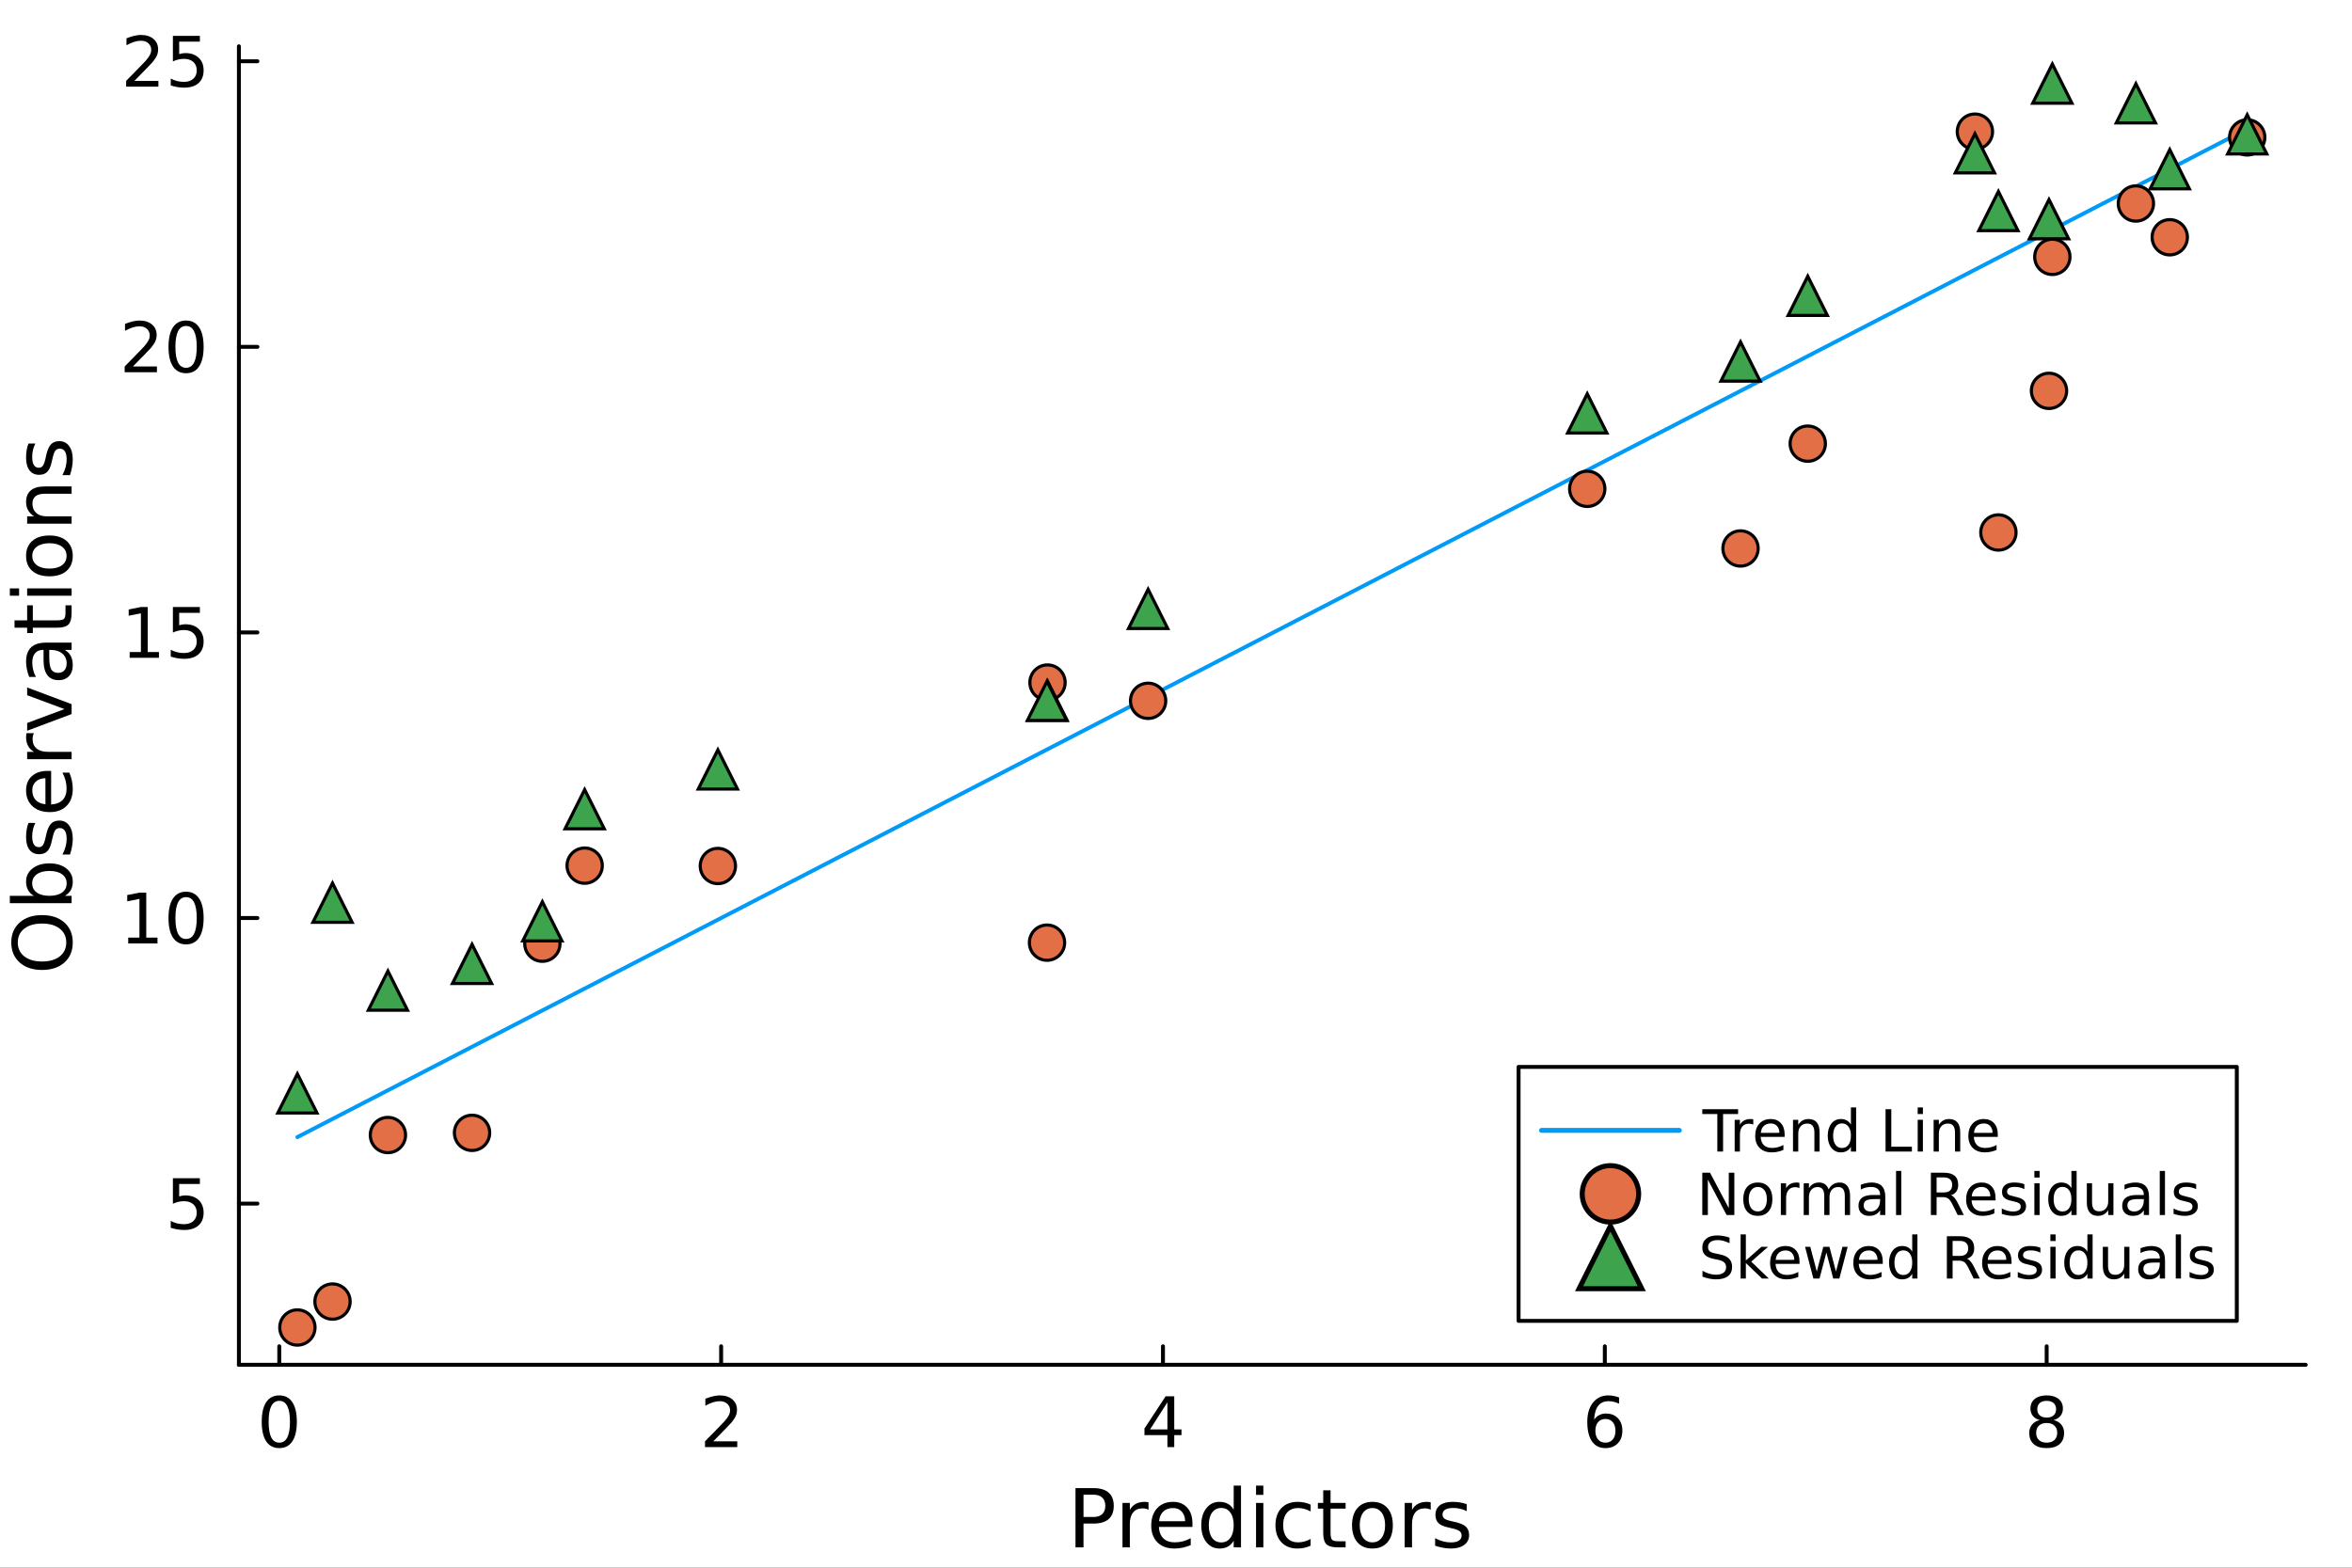 <?xml version="1.0" encoding="utf-8"?>
<svg xmlns="http://www.w3.org/2000/svg" xmlns:xlink="http://www.w3.org/1999/xlink" width="600" height="400" viewBox="0 0 2400 1600">
<rect x="0" y="0" width="2400" height="1600" fill="#333333" stroke="none"/>
<defs>
  <clipPath id="clip070">
    <rect x="0" y="0" width="2400" height="1600"/>
  </clipPath>
</defs>
<path clip-path="url(#clip070)" d="
M0 1600 L2400 1600 L2400 0 L0 0  Z
  " fill="#ffffff" fill-rule="evenodd" fill-opacity="1"/>
<defs>
  <clipPath id="clip071">
    <rect x="480" y="0" width="1681" height="1600"/>
  </clipPath>
</defs>
<path clip-path="url(#clip070)" d="
M243.775 1392.94 L2352.76 1392.94 L2352.76 47.244 L243.775 47.244  Z
  " fill="#ffffff" fill-rule="evenodd" fill-opacity="1"/>
<defs>
  <clipPath id="clip072">
    <rect x="243" y="47" width="2110" height="1347"/>
  </clipPath>
</defs>
<polyline clip-path="url(#clip070)" style="stroke:#000000; stroke-linecap:round; stroke-linejoin:round; stroke-width:4; stroke-opacity:1; fill:none" points="
  243.775,1392.94 2352.76,1392.94 
  "/>
<polyline clip-path="url(#clip070)" style="stroke:#000000; stroke-linecap:round; stroke-linejoin:round; stroke-width:4; stroke-opacity:1; fill:none" points="
  284.983,1392.94 284.983,1374.04 
  "/>
<polyline clip-path="url(#clip070)" style="stroke:#000000; stroke-linecap:round; stroke-linejoin:round; stroke-width:4; stroke-opacity:1; fill:none" points="
  735.848,1392.94 735.848,1374.04 
  "/>
<polyline clip-path="url(#clip070)" style="stroke:#000000; stroke-linecap:round; stroke-linejoin:round; stroke-width:4; stroke-opacity:1; fill:none" points="
  1186.71,1392.94 1186.71,1374.04 
  "/>
<polyline clip-path="url(#clip070)" style="stroke:#000000; stroke-linecap:round; stroke-linejoin:round; stroke-width:4; stroke-opacity:1; fill:none" points="
  1637.58,1392.94 1637.58,1374.04 
  "/>
<polyline clip-path="url(#clip070)" style="stroke:#000000; stroke-linecap:round; stroke-linejoin:round; stroke-width:4; stroke-opacity:1; fill:none" points="
  2088.44,1392.94 2088.44,1374.04 
  "/>
<path clip-path="url(#clip070)" d="M284.983 1429.72 Q279.566 1429.72 276.823 1435.07 Q274.115 1440.38 274.115 1451.07 Q274.115 1461.73 276.823 1467.08 Q279.566 1472.39 284.983 1472.39 Q290.434 1472.39 293.142 1467.08 Q295.885 1461.73 295.885 1451.07 Q295.885 1440.38 293.142 1435.07 Q290.434 1429.72 284.983 1429.72 M284.983 1424.16 Q293.698 1424.16 298.281 1431.07 Q302.899 1437.95 302.899 1451.07 Q302.899 1464.16 298.281 1471.07 Q293.698 1477.95 284.983 1477.95 Q276.268 1477.95 271.65 1471.07 Q267.066 1464.16 267.066 1451.07 Q267.066 1437.95 271.65 1431.07 Q276.268 1424.16 284.983 1424.16 Z" fill="#000000" fill-rule="evenodd" fill-opacity="1" /><path clip-path="url(#clip070)" d="M727.827 1471.04 L752.306 1471.04 L752.306 1476.94 L719.39 1476.94 L719.39 1471.04 Q723.383 1466.91 730.258 1459.96 Q737.167 1452.98 738.938 1450.97 Q742.306 1447.18 743.626 1444.58 Q744.98 1441.94 744.98 1439.41 Q744.98 1435.27 742.063 1432.67 Q739.181 1430.07 734.528 1430.07 Q731.23 1430.07 727.549 1431.21 Q723.904 1432.36 719.737 1434.68 L719.737 1427.6 Q723.973 1425.9 727.654 1425.03 Q731.334 1424.16 734.39 1424.16 Q742.445 1424.16 747.237 1428.19 Q752.028 1432.22 752.028 1438.95 Q752.028 1442.15 750.813 1445.03 Q749.633 1447.88 746.473 1451.77 Q745.605 1452.77 740.952 1457.6 Q736.299 1462.39 727.827 1471.04 Z" fill="#000000" fill-rule="evenodd" fill-opacity="1" /><path clip-path="url(#clip070)" d="M1191.23 1431.21 L1173.52 1458.88 L1191.23 1458.88 L1191.23 1431.21 M1189.39 1425.1 L1198.21 1425.1 L1198.21 1458.88 L1205.6 1458.88 L1205.6 1464.72 L1198.21 1464.72 L1198.21 1476.94 L1191.23 1476.94 L1191.23 1464.72 L1167.82 1464.72 L1167.82 1457.95 L1189.39 1425.1 Z" fill="#000000" fill-rule="evenodd" fill-opacity="1" /><path clip-path="url(#clip070)" d="M1638.19 1448.22 Q1633.46 1448.22 1630.69 1451.45 Q1627.94 1454.68 1627.94 1460.31 Q1627.94 1465.9 1630.69 1469.16 Q1633.46 1472.39 1638.19 1472.39 Q1642.91 1472.39 1645.65 1469.16 Q1648.43 1465.9 1648.43 1460.31 Q1648.43 1454.68 1645.65 1451.45 Q1642.91 1448.22 1638.19 1448.22 M1652.11 1426.25 L1652.11 1432.63 Q1649.47 1431.38 1646.76 1430.72 Q1644.09 1430.07 1641.45 1430.07 Q1634.51 1430.07 1630.82 1434.75 Q1627.18 1439.44 1626.66 1448.92 Q1628.71 1445.9 1631.8 1444.3 Q1634.89 1442.67 1638.6 1442.67 Q1646.41 1442.67 1650.93 1447.43 Q1655.48 1452.15 1655.48 1460.31 Q1655.48 1468.29 1650.76 1473.12 Q1646.03 1477.95 1638.19 1477.95 Q1629.19 1477.95 1624.44 1471.07 Q1619.68 1464.16 1619.68 1451.07 Q1619.68 1438.78 1625.51 1431.49 Q1631.35 1424.16 1641.17 1424.16 Q1643.81 1424.16 1646.48 1424.68 Q1649.19 1425.2 1652.11 1426.25 Z" fill="#000000" fill-rule="evenodd" fill-opacity="1" /><path clip-path="url(#clip070)" d="M2088.44 1452.32 Q2083.44 1452.32 2080.56 1455 Q2077.71 1457.67 2077.71 1462.36 Q2077.71 1467.04 2080.56 1469.72 Q2083.44 1472.39 2088.44 1472.39 Q2093.44 1472.39 2096.33 1469.72 Q2099.21 1467.01 2099.21 1462.36 Q2099.21 1457.67 2096.33 1455 Q2093.48 1452.32 2088.44 1452.32 M2081.43 1449.34 Q2076.92 1448.22 2074.38 1445.13 Q2071.88 1442.04 2071.88 1437.6 Q2071.88 1431.38 2076.29 1427.77 Q2080.74 1424.16 2088.44 1424.16 Q2096.19 1424.16 2100.6 1427.77 Q2105.01 1431.38 2105.01 1437.6 Q2105.01 1442.04 2102.47 1445.13 Q2099.97 1448.22 2095.49 1449.34 Q2100.56 1450.52 2103.37 1453.95 Q2106.22 1457.39 2106.22 1462.36 Q2106.22 1469.89 2101.6 1473.92 Q2097.02 1477.95 2088.44 1477.95 Q2079.87 1477.95 2075.25 1473.92 Q2070.67 1469.89 2070.67 1462.36 Q2070.67 1457.39 2073.51 1453.95 Q2076.36 1450.52 2081.43 1449.34 M2078.86 1438.26 Q2078.86 1442.29 2081.36 1444.54 Q2083.89 1446.8 2088.44 1446.8 Q2092.96 1446.8 2095.49 1444.54 Q2098.06 1442.29 2098.06 1438.26 Q2098.06 1434.23 2095.49 1431.97 Q2092.96 1429.72 2088.44 1429.72 Q2083.89 1429.72 2081.36 1431.97 Q2078.86 1434.23 2078.86 1438.26 Z" fill="#000000" fill-rule="evenodd" fill-opacity="1" /><path clip-path="url(#clip070)" d="M1105.62 1525.52 L1105.62 1548.25 L1115.91 1548.25 Q1121.63 1548.25 1124.75 1545.29 Q1127.86 1542.33 1127.86 1536.86 Q1127.86 1531.43 1124.75 1528.48 Q1121.63 1525.52 1115.91 1525.52 L1105.62 1525.52 M1097.44 1518.8 L1115.91 1518.8 Q1126.08 1518.8 1131.27 1523.41 Q1136.49 1527.99 1136.49 1536.86 Q1136.49 1545.82 1131.27 1550.39 Q1126.08 1554.97 1115.91 1554.97 L1105.62 1554.97 L1105.62 1579.28 L1097.44 1579.28 L1097.44 1518.8 Z" fill="#000000" fill-rule="evenodd" fill-opacity="1" /><path clip-path="url(#clip070)" d="M1171.98 1540.87 Q1170.72 1540.14 1169.22 1539.82 Q1167.77 1539.46 1165.98 1539.46 Q1159.66 1539.46 1156.26 1543.59 Q1152.9 1547.68 1152.9 1555.38 L1152.9 1579.28 L1145.4 1579.28 L1145.4 1533.91 L1152.9 1533.91 L1152.9 1540.95 Q1155.25 1536.82 1159.02 1534.84 Q1162.78 1532.81 1168.17 1532.81 Q1168.94 1532.81 1169.87 1532.93 Q1170.8 1533.01 1171.94 1533.22 L1171.98 1540.87 Z" fill="#000000" fill-rule="evenodd" fill-opacity="1" /><path clip-path="url(#clip070)" d="M1216.78 1554.73 L1216.78 1558.37 L1182.51 1558.37 Q1183 1566.07 1187.13 1570.12 Q1191.3 1574.13 1198.71 1574.13 Q1203.01 1574.13 1207.02 1573.08 Q1211.07 1572.02 1215.04 1569.92 L1215.04 1576.97 Q1211.03 1578.67 1206.82 1579.56 Q1202.6 1580.45 1198.27 1580.45 Q1187.41 1580.45 1181.05 1574.13 Q1174.73 1567.81 1174.73 1557.04 Q1174.73 1545.9 1180.73 1539.37 Q1186.76 1532.81 1196.97 1532.81 Q1206.13 1532.81 1211.43 1538.73 Q1216.78 1544.6 1216.78 1554.73 M1209.33 1552.54 Q1209.25 1546.42 1205.88 1542.78 Q1202.56 1539.13 1197.05 1539.13 Q1190.82 1539.13 1187.05 1542.66 Q1183.32 1546.18 1182.75 1552.58 L1209.33 1552.54 Z" fill="#000000" fill-rule="evenodd" fill-opacity="1" /><path clip-path="url(#clip070)" d="M1258.87 1540.79 L1258.87 1516.24 L1266.32 1516.24 L1266.32 1579.28 L1258.87 1579.28 L1258.87 1572.47 Q1256.52 1576.52 1252.92 1578.51 Q1249.35 1580.45 1244.33 1580.45 Q1236.1 1580.45 1230.92 1573.89 Q1225.77 1567.33 1225.77 1556.63 Q1225.77 1545.94 1230.92 1539.37 Q1236.1 1532.81 1244.33 1532.81 Q1249.35 1532.81 1252.92 1534.8 Q1256.52 1536.74 1258.87 1540.79 M1233.47 1556.63 Q1233.47 1564.85 1236.83 1569.55 Q1240.24 1574.21 1246.15 1574.21 Q1252.07 1574.21 1255.47 1569.55 Q1258.87 1564.85 1258.87 1556.63 Q1258.87 1548.41 1255.47 1543.75 Q1252.07 1539.05 1246.15 1539.05 Q1240.24 1539.05 1236.83 1543.75 Q1233.47 1548.41 1233.47 1556.63 Z" fill="#000000" fill-rule="evenodd" fill-opacity="1" /><path clip-path="url(#clip070)" d="M1281.68 1533.91 L1289.13 1533.91 L1289.13 1579.28 L1281.68 1579.28 L1281.68 1533.91 M1281.68 1516.24 L1289.13 1516.24 L1289.13 1525.68 L1281.68 1525.68 L1281.68 1516.24 Z" fill="#000000" fill-rule="evenodd" fill-opacity="1" /><path clip-path="url(#clip070)" d="M1337.38 1535.65 L1337.38 1542.62 Q1334.22 1540.87 1331.02 1540.02 Q1327.86 1539.13 1324.62 1539.13 Q1317.37 1539.13 1313.36 1543.75 Q1309.34 1548.33 1309.34 1556.63 Q1309.34 1564.94 1313.36 1569.55 Q1317.37 1574.13 1324.62 1574.13 Q1327.86 1574.13 1331.02 1573.28 Q1334.22 1572.39 1337.38 1570.65 L1337.38 1577.53 Q1334.26 1578.99 1330.9 1579.72 Q1327.57 1580.45 1323.81 1580.45 Q1313.56 1580.45 1307.52 1574.01 Q1301.49 1567.57 1301.49 1556.63 Q1301.49 1545.53 1307.56 1539.17 Q1313.68 1532.81 1324.29 1532.81 Q1327.74 1532.81 1331.02 1533.54 Q1334.3 1534.23 1337.38 1535.65 Z" fill="#000000" fill-rule="evenodd" fill-opacity="1" /><path clip-path="url(#clip070)" d="M1357.71 1521.02 L1357.71 1533.91 L1373.07 1533.91 L1373.07 1539.7 L1357.71 1539.7 L1357.71 1564.33 Q1357.71 1569.88 1359.21 1571.46 Q1360.75 1573.04 1365.41 1573.04 L1373.07 1573.04 L1373.07 1579.28 L1365.41 1579.28 Q1356.78 1579.28 1353.5 1576.08 Q1350.22 1572.83 1350.22 1564.33 L1350.22 1539.7 L1344.75 1539.7 L1344.75 1533.91 L1350.22 1533.91 L1350.22 1521.02 L1357.71 1521.02 Z" fill="#000000" fill-rule="evenodd" fill-opacity="1" /><path clip-path="url(#clip070)" d="M1400.45 1539.13 Q1394.45 1539.13 1390.97 1543.83 Q1387.49 1548.49 1387.49 1556.63 Q1387.49 1564.77 1390.93 1569.47 Q1394.41 1574.13 1400.45 1574.13 Q1406.4 1574.13 1409.89 1569.43 Q1413.37 1564.73 1413.37 1556.63 Q1413.37 1548.57 1409.89 1543.87 Q1406.4 1539.13 1400.45 1539.13 M1400.45 1532.81 Q1410.17 1532.81 1415.72 1539.13 Q1421.27 1545.45 1421.27 1556.63 Q1421.27 1567.77 1415.72 1574.13 Q1410.17 1580.45 1400.45 1580.45 Q1390.69 1580.45 1385.14 1574.13 Q1379.63 1567.77 1379.63 1556.63 Q1379.63 1545.45 1385.14 1539.13 Q1390.69 1532.81 1400.45 1532.81 Z" fill="#000000" fill-rule="evenodd" fill-opacity="1" /><path clip-path="url(#clip070)" d="M1459.92 1540.87 Q1458.66 1540.14 1457.16 1539.82 Q1455.7 1539.46 1453.92 1539.46 Q1447.6 1539.46 1444.2 1543.59 Q1440.84 1547.68 1440.84 1555.38 L1440.84 1579.28 L1433.34 1579.28 L1433.34 1533.91 L1440.84 1533.91 L1440.84 1540.95 Q1443.19 1536.82 1446.95 1534.84 Q1450.72 1532.81 1456.11 1532.81 Q1456.88 1532.81 1457.81 1532.93 Q1458.74 1533.01 1459.88 1533.22 L1459.92 1540.87 Z" fill="#000000" fill-rule="evenodd" fill-opacity="1" /><path clip-path="url(#clip070)" d="M1496.66 1535.24 L1496.66 1542.29 Q1493.5 1540.67 1490.1 1539.86 Q1486.69 1539.05 1483.05 1539.05 Q1477.5 1539.05 1474.7 1540.75 Q1471.95 1542.45 1471.95 1545.86 Q1471.95 1548.45 1473.93 1549.95 Q1475.92 1551.41 1481.91 1552.74 L1484.47 1553.31 Q1492.41 1555.01 1495.73 1558.13 Q1499.09 1561.21 1499.09 1566.76 Q1499.09 1573.08 1494.07 1576.76 Q1489.08 1580.45 1480.33 1580.45 Q1476.69 1580.45 1472.72 1579.72 Q1468.79 1579.03 1464.41 1577.61 L1464.41 1569.92 Q1468.55 1572.07 1472.56 1573.16 Q1476.57 1574.21 1480.5 1574.21 Q1485.76 1574.21 1488.6 1572.43 Q1491.43 1570.61 1491.43 1567.33 Q1491.43 1564.29 1489.37 1562.67 Q1487.34 1561.05 1480.41 1559.55 L1477.82 1558.94 Q1470.89 1557.48 1467.82 1554.48 Q1464.74 1551.45 1464.74 1546.18 Q1464.74 1539.78 1469.27 1536.3 Q1473.81 1532.81 1482.16 1532.81 Q1486.29 1532.81 1489.93 1533.42 Q1493.58 1534.03 1496.66 1535.24 Z" fill="#000000" fill-rule="evenodd" fill-opacity="1" /><polyline clip-path="url(#clip070)" style="stroke:#000000; stroke-linecap:round; stroke-linejoin:round; stroke-width:4; stroke-opacity:1; fill:none" points="
  243.775,1392.94 243.775,47.244 
  "/>
<polyline clip-path="url(#clip070)" style="stroke:#000000; stroke-linecap:round; stroke-linejoin:round; stroke-width:4; stroke-opacity:1; fill:none" points="
  243.775,1228.41 262.673,1228.41 
  "/>
<polyline clip-path="url(#clip070)" style="stroke:#000000; stroke-linecap:round; stroke-linejoin:round; stroke-width:4; stroke-opacity:1; fill:none" points="
  243.775,936.935 262.673,936.935 
  "/>
<polyline clip-path="url(#clip070)" style="stroke:#000000; stroke-linecap:round; stroke-linejoin:round; stroke-width:4; stroke-opacity:1; fill:none" points="
  243.775,645.465 262.673,645.465 
  "/>
<polyline clip-path="url(#clip070)" style="stroke:#000000; stroke-linecap:round; stroke-linejoin:round; stroke-width:4; stroke-opacity:1; fill:none" points="
  243.775,353.995 262.673,353.995 
  "/>
<polyline clip-path="url(#clip070)" style="stroke:#000000; stroke-linecap:round; stroke-linejoin:round; stroke-width:4; stroke-opacity:1; fill:none" points="
  243.775,62.524 262.673,62.524 
  "/>
<path clip-path="url(#clip070)" d="M176.421 1202.49 L203.956 1202.49 L203.956 1208.39 L182.845 1208.39 L182.845 1221.1 Q184.373 1220.58 185.9 1220.33 Q187.428 1220.05 188.956 1220.05 Q197.636 1220.05 202.706 1224.81 Q207.775 1229.57 207.775 1237.69 Q207.775 1246.06 202.567 1250.71 Q197.359 1255.33 187.88 1255.33 Q184.616 1255.33 181.213 1254.78 Q177.845 1254.22 174.234 1253.11 L174.234 1246.06 Q177.359 1247.76 180.692 1248.6 Q184.025 1249.43 187.741 1249.43 Q193.748 1249.43 197.255 1246.27 Q200.761 1243.11 200.761 1237.69 Q200.761 1232.28 197.255 1229.12 Q193.748 1225.96 187.741 1225.96 Q184.928 1225.96 182.116 1226.58 Q179.338 1227.21 176.421 1228.53 L176.421 1202.49 Z" fill="#000000" fill-rule="evenodd" fill-opacity="1" /><path clip-path="url(#clip070)" d="M130.831 956.952 L142.29 956.952 L142.29 917.404 L129.824 919.904 L129.824 913.515 L142.22 911.015 L149.234 911.015 L149.234 956.952 L160.692 956.952 L160.692 962.855 L130.831 962.855 L130.831 956.952 Z" fill="#000000" fill-rule="evenodd" fill-opacity="1" /><path clip-path="url(#clip070)" d="M189.859 915.633 Q184.442 915.633 181.699 920.98 Q178.991 926.293 178.991 936.987 Q178.991 947.647 181.699 952.994 Q184.442 958.307 189.859 958.307 Q195.31 958.307 198.018 952.994 Q200.761 947.647 200.761 936.987 Q200.761 926.293 198.018 920.98 Q195.31 915.633 189.859 915.633 M189.859 910.078 Q198.574 910.078 203.157 916.987 Q207.775 923.862 207.775 936.987 Q207.775 950.078 203.157 956.987 Q198.574 963.862 189.859 963.862 Q181.143 963.862 176.525 956.987 Q171.942 950.078 171.942 936.987 Q171.942 923.862 176.525 916.987 Q181.143 910.078 189.859 910.078 Z" fill="#000000" fill-rule="evenodd" fill-opacity="1" /><path clip-path="url(#clip070)" d="M132.324 665.482 L143.783 665.482 L143.783 625.934 L131.317 628.434 L131.317 622.045 L143.713 619.545 L150.727 619.545 L150.727 665.482 L162.185 665.482 L162.185 671.385 L132.324 671.385 L132.324 665.482 Z" fill="#000000" fill-rule="evenodd" fill-opacity="1" /><path clip-path="url(#clip070)" d="M176.421 619.545 L203.956 619.545 L203.956 625.448 L182.845 625.448 L182.845 638.156 Q184.373 637.635 185.9 637.392 Q187.428 637.114 188.956 637.114 Q197.636 637.114 202.706 641.871 Q207.775 646.628 207.775 654.753 Q207.775 663.121 202.567 667.774 Q197.359 672.392 187.88 672.392 Q184.616 672.392 181.213 671.836 Q177.845 671.281 174.234 670.17 L174.234 663.121 Q177.359 664.822 180.692 665.656 Q184.025 666.489 187.741 666.489 Q193.748 666.489 197.255 663.329 Q200.761 660.17 200.761 654.753 Q200.761 649.336 197.255 646.177 Q193.748 643.017 187.741 643.017 Q184.928 643.017 182.116 643.642 Q179.338 644.267 176.421 645.586 L176.421 619.545 Z" fill="#000000" fill-rule="evenodd" fill-opacity="1" /><path clip-path="url(#clip070)" d="M135.658 374.012 L160.137 374.012 L160.137 379.915 L127.22 379.915 L127.22 374.012 Q131.213 369.88 138.088 362.936 Q144.998 355.956 146.769 353.943 Q150.137 350.158 151.456 347.554 Q152.81 344.915 152.81 342.38 Q152.81 338.248 149.894 335.644 Q147.012 333.04 142.359 333.04 Q139.06 333.04 135.38 334.186 Q131.734 335.332 127.567 337.658 L127.567 330.575 Q131.803 328.873 135.484 328.005 Q139.165 327.137 142.22 327.137 Q150.276 327.137 155.067 331.165 Q159.859 335.193 159.859 341.929 Q159.859 345.123 158.644 348.005 Q157.463 350.852 154.303 354.741 Q153.435 355.748 148.783 360.574 Q144.13 365.366 135.658 374.012 Z" fill="#000000" fill-rule="evenodd" fill-opacity="1" /><path clip-path="url(#clip070)" d="M189.859 332.693 Q184.442 332.693 181.699 338.04 Q178.991 343.352 178.991 354.047 Q178.991 364.706 181.699 370.054 Q184.442 375.366 189.859 375.366 Q195.31 375.366 198.018 370.054 Q200.761 364.706 200.761 354.047 Q200.761 343.352 198.018 338.04 Q195.31 332.693 189.859 332.693 M189.859 327.137 Q198.574 327.137 203.157 334.047 Q207.775 340.922 207.775 354.047 Q207.775 367.137 203.157 374.047 Q198.574 380.922 189.859 380.922 Q181.143 380.922 176.525 374.047 Q171.942 367.137 171.942 354.047 Q171.942 340.922 176.525 334.047 Q181.143 327.137 189.859 327.137 Z" fill="#000000" fill-rule="evenodd" fill-opacity="1" /><path clip-path="url(#clip070)" d="M137.151 82.542 L161.63 82.542 L161.63 88.444 L128.713 88.444 L128.713 82.542 Q132.706 78.41 139.581 71.465 Q146.491 64.486 148.262 62.472 Q151.63 58.688 152.949 56.084 Q154.303 53.445 154.303 50.91 Q154.303 46.778 151.387 44.174 Q148.505 41.57 143.852 41.57 Q140.553 41.57 136.873 42.715 Q133.227 43.861 129.06 46.188 L129.06 39.104 Q133.297 37.403 136.977 36.535 Q140.658 35.667 143.713 35.667 Q151.769 35.667 156.56 39.695 Q161.352 43.722 161.352 50.459 Q161.352 53.653 160.137 56.535 Q158.956 59.382 155.796 63.271 Q154.928 64.278 150.276 69.104 Q145.623 73.896 137.151 82.542 Z" fill="#000000" fill-rule="evenodd" fill-opacity="1" /><path clip-path="url(#clip070)" d="M176.421 36.604 L203.956 36.604 L203.956 42.507 L182.845 42.507 L182.845 55.215 Q184.373 54.695 185.9 54.452 Q187.428 54.174 188.956 54.174 Q197.636 54.174 202.706 58.931 Q207.775 63.688 207.775 71.812 Q207.775 80.18 202.567 84.833 Q197.359 89.451 187.88 89.451 Q184.616 89.451 181.213 88.896 Q177.845 88.34 174.234 87.229 L174.234 80.18 Q177.359 81.882 180.692 82.715 Q184.025 83.549 187.741 83.549 Q193.748 83.549 197.255 80.389 Q200.761 77.229 200.761 71.812 Q200.761 66.396 197.255 63.236 Q193.748 60.077 187.741 60.077 Q184.928 60.077 182.116 60.702 Q179.338 61.327 176.421 62.646 L176.421 36.604 Z" fill="#000000" fill-rule="evenodd" fill-opacity="1" /><path clip-path="url(#clip070)" d="M18.146 961.911 Q18.146 970.823 24.789 976.089 Q31.433 981.315 42.897 981.315 Q54.321 981.315 60.964 976.089 Q67.607 970.823 67.607 961.911 Q67.607 952.999 60.964 947.814 Q54.321 942.588 42.897 942.588 Q31.433 942.588 24.789 947.814 Q18.146 952.999 18.146 961.911 M11.502 961.911 Q11.502 949.191 20.05 941.575 Q28.557 933.959 42.897 933.959 Q57.197 933.959 65.744 941.575 Q74.251 949.191 74.251 961.911 Q74.251 974.671 65.744 982.327 Q57.237 989.943 42.897 989.943 Q28.557 989.943 20.05 982.327 Q11.502 974.671 11.502 961.911 Z" fill="#000000" fill-rule="evenodd" fill-opacity="1" /><path clip-path="url(#clip070)" d="M50.432 888.913 Q42.208 888.913 37.55 892.316 Q32.851 895.678 32.851 901.593 Q32.851 907.507 37.55 910.91 Q42.208 914.272 50.432 914.272 Q58.655 914.272 63.354 910.91 Q68.013 907.507 68.013 901.593 Q68.013 895.678 63.354 892.316 Q58.655 888.913 50.432 888.913 M34.593 914.272 Q30.542 911.923 28.597 908.358 Q26.612 904.752 26.612 899.77 Q26.612 891.506 33.175 886.361 Q39.737 881.176 50.432 881.176 Q61.126 881.176 67.689 886.361 Q74.251 891.506 74.251 899.77 Q74.251 904.752 72.306 908.358 Q70.322 911.923 66.271 914.272 L73.076 914.272 L73.076 921.766 L10.044 921.766 L10.044 914.272 L34.593 914.272 Z" fill="#000000" fill-rule="evenodd" fill-opacity="1" /><path clip-path="url(#clip070)" d="M29.043 839.897 L36.091 839.897 Q34.471 843.057 33.661 846.46 Q32.851 849.863 32.851 853.508 Q32.851 859.058 34.552 861.853 Q36.253 864.608 39.656 864.608 Q42.249 864.608 43.748 862.623 Q45.206 860.638 46.543 854.643 L47.11 852.091 Q48.811 844.151 51.93 840.829 Q55.009 837.467 60.559 837.467 Q66.878 837.467 70.565 842.49 Q74.251 847.473 74.251 856.223 Q74.251 859.868 73.522 863.838 Q72.833 867.768 71.415 872.143 L63.719 872.143 Q65.865 868.011 66.959 864 Q68.013 859.99 68.013 856.061 Q68.013 850.794 66.23 847.959 Q64.407 845.123 61.126 845.123 Q58.088 845.123 56.468 847.189 Q54.847 849.215 53.348 856.142 L52.741 858.734 Q51.282 865.661 48.285 868.74 Q45.246 871.819 39.98 871.819 Q33.58 871.819 30.096 867.282 Q26.612 862.745 26.612 854.4 Q26.612 850.268 27.22 846.622 Q27.828 842.976 29.043 839.897 Z" fill="#000000" fill-rule="evenodd" fill-opacity="1" /><path clip-path="url(#clip070)" d="M48.528 786.79 L52.173 786.79 L52.173 821.061 Q59.87 820.575 63.921 816.443 Q67.931 812.27 67.931 804.857 Q67.931 800.563 66.878 796.553 Q65.825 792.502 63.719 788.532 L70.767 788.532 Q72.469 792.542 73.36 796.755 Q74.251 800.968 74.251 805.303 Q74.251 816.159 67.931 822.519 Q61.612 828.838 50.837 828.838 Q39.697 828.838 33.175 822.843 Q26.612 816.807 26.612 806.599 Q26.612 797.444 32.527 792.137 Q38.4 786.79 48.528 786.79 M46.34 794.244 Q40.223 794.325 36.578 797.687 Q32.932 801.009 32.932 806.518 Q32.932 812.756 36.456 816.524 Q39.98 820.251 46.381 820.818 L46.34 794.244 Z" fill="#000000" fill-rule="evenodd" fill-opacity="1" /><path clip-path="url(#clip070)" d="M34.674 748.266 Q33.944 749.522 33.62 751.021 Q33.256 752.479 33.256 754.261 Q33.256 760.581 37.388 763.984 Q41.479 767.346 49.176 767.346 L73.076 767.346 L73.076 774.84 L27.706 774.84 L27.706 767.346 L34.755 767.346 Q30.623 764.996 28.638 761.229 Q26.612 757.462 26.612 752.074 Q26.612 751.304 26.734 750.372 Q26.815 749.441 27.017 748.307 L34.674 748.266 Z" fill="#000000" fill-rule="evenodd" fill-opacity="1" /><path clip-path="url(#clip070)" d="M27.706 745.795 L27.706 737.896 L65.784 723.718 L27.706 709.539 L27.706 701.64 L73.076 718.654 L73.076 728.781 L27.706 745.795 Z" fill="#000000" fill-rule="evenodd" fill-opacity="1" /><path clip-path="url(#clip070)" d="M50.27 670.732 Q50.27 679.765 52.336 683.249 Q54.401 686.733 59.384 686.733 Q63.354 686.733 65.704 684.14 Q68.013 681.507 68.013 677.011 Q68.013 670.813 63.638 667.086 Q59.222 663.319 51.93 663.319 L50.27 663.319 L50.27 670.732 M47.191 655.865 L73.076 655.865 L73.076 663.319 L66.19 663.319 Q70.322 665.871 72.306 669.678 Q74.251 673.486 74.251 678.996 Q74.251 685.963 70.362 690.095 Q66.433 694.186 59.87 694.186 Q52.214 694.186 48.325 689.082 Q44.436 683.938 44.436 673.77 L44.436 663.319 L43.707 663.319 Q38.562 663.319 35.767 666.721 Q32.932 670.084 32.932 676.2 Q32.932 680.089 33.863 683.776 Q34.795 687.462 36.658 690.865 L29.772 690.865 Q28.192 686.773 27.422 682.925 Q26.612 679.077 26.612 675.431 Q26.612 665.587 31.716 660.726 Q36.821 655.865 47.191 655.865 Z" fill="#000000" fill-rule="evenodd" fill-opacity="1" /><path clip-path="url(#clip070)" d="M14.824 633.139 L27.706 633.139 L27.706 617.786 L33.499 617.786 L33.499 633.139 L58.128 633.139 Q63.678 633.139 65.258 631.64 Q66.838 630.101 66.838 625.443 L66.838 617.786 L73.076 617.786 L73.076 625.443 Q73.076 634.071 69.876 637.352 Q66.635 640.633 58.128 640.633 L33.499 640.633 L33.499 646.102 L27.706 646.102 L27.706 640.633 L14.824 640.633 L14.824 633.139 Z" fill="#000000" fill-rule="evenodd" fill-opacity="1" /><path clip-path="url(#clip070)" d="M27.706 607.983 L27.706 600.53 L73.076 600.53 L73.076 607.983 L27.706 607.983 M10.044 607.983 L10.044 600.53 L19.483 600.53 L19.483 607.983 L10.044 607.983 Z" fill="#000000" fill-rule="evenodd" fill-opacity="1" /><path clip-path="url(#clip070)" d="M32.932 567.353 Q32.932 573.348 37.631 576.832 Q42.289 580.316 50.432 580.316 Q58.574 580.316 63.273 576.872 Q67.931 573.388 67.931 567.353 Q67.931 561.398 63.233 557.914 Q58.533 554.43 50.432 554.43 Q42.37 554.43 37.671 557.914 Q32.932 561.398 32.932 567.353 M26.612 567.353 Q26.612 557.63 32.932 552.081 Q39.251 546.531 50.432 546.531 Q61.572 546.531 67.931 552.081 Q74.251 557.63 74.251 567.353 Q74.251 577.115 67.931 582.665 Q61.572 588.174 50.432 588.174 Q39.251 588.174 32.932 582.665 Q26.612 577.115 26.612 567.353 Z" fill="#000000" fill-rule="evenodd" fill-opacity="1" /><path clip-path="url(#clip070)" d="M45.692 496.462 L73.076 496.462 L73.076 503.915 L45.935 503.915 Q39.494 503.915 36.294 506.427 Q33.094 508.939 33.094 513.962 Q33.094 519.998 36.942 523.481 Q40.791 526.965 47.434 526.965 L73.076 526.965 L73.076 534.459 L27.706 534.459 L27.706 526.965 L34.755 526.965 Q30.663 524.292 28.638 520.686 Q26.612 517.04 26.612 512.301 Q26.612 504.483 31.473 500.472 Q36.294 496.462 45.692 496.462 Z" fill="#000000" fill-rule="evenodd" fill-opacity="1" /><path clip-path="url(#clip070)" d="M29.043 452.672 L36.091 452.672 Q34.471 455.831 33.661 459.234 Q32.851 462.637 32.851 466.283 Q32.851 471.832 34.552 474.627 Q36.253 477.382 39.656 477.382 Q42.249 477.382 43.748 475.397 Q45.206 473.412 46.543 467.417 L47.11 464.865 Q48.811 456.925 51.93 453.603 Q55.009 450.241 60.559 450.241 Q66.878 450.241 70.565 455.264 Q74.251 460.247 74.251 468.997 Q74.251 472.642 73.522 476.612 Q72.833 480.542 71.415 484.917 L63.719 484.917 Q65.865 480.785 66.959 476.774 Q68.013 472.764 68.013 468.835 Q68.013 463.568 66.23 460.733 Q64.407 457.897 61.126 457.897 Q58.088 457.897 56.468 459.963 Q54.847 461.989 53.348 468.916 L52.741 471.508 Q51.282 478.435 48.285 481.514 Q45.246 484.593 39.98 484.593 Q33.58 484.593 30.096 480.056 Q26.612 475.519 26.612 467.174 Q26.612 463.042 27.22 459.396 Q27.828 455.75 29.043 452.672 Z" fill="#000000" fill-rule="evenodd" fill-opacity="1" /><polyline clip-path="url(#clip072)" style="stroke:#009af9; stroke-linecap:round; stroke-linejoin:round; stroke-width:4; stroke-opacity:1; fill:none" points="
  395.832,1112.78 553.425,1031.28 1171.54,711.604 339.299,1142.02 1844.65,363.488 2015.22,275.277 481.68,1068.38 2214.05,172.446 2179.48,190.323 2293.07,131.58 
  596.592,1008.96 1068.89,764.692 732.514,938.66 303.463,1160.55 1619.64,479.862 2090.82,236.176 2094.22,234.421 1776.05,398.968 1068.39,764.952 2039.18,262.883 
  
  "/>
<circle clip-path="url(#clip072)" cx="395.832" cy="1158.43" r="18" fill="#e26f46" fill-rule="evenodd" fill-opacity="1" stroke="#000000" stroke-opacity="1" stroke-width="3.2"/>
<circle clip-path="url(#clip072)" cx="553.425" cy="963.144" r="18" fill="#e26f46" fill-rule="evenodd" fill-opacity="1" stroke="#000000" stroke-opacity="1" stroke-width="3.2"/>
<circle clip-path="url(#clip072)" cx="1171.54" cy="715.255" r="18" fill="#e26f46" fill-rule="evenodd" fill-opacity="1" stroke="#000000" stroke-opacity="1" stroke-width="3.2"/>
<circle clip-path="url(#clip072)" cx="339.299" cy="1328.39" r="18" fill="#e26f46" fill-rule="evenodd" fill-opacity="1" stroke="#000000" stroke-opacity="1" stroke-width="3.2"/>
<circle clip-path="url(#clip072)" cx="1844.65" cy="452.789" r="18" fill="#e26f46" fill-rule="evenodd" fill-opacity="1" stroke="#000000" stroke-opacity="1" stroke-width="3.2"/>
<circle clip-path="url(#clip072)" cx="2015.22" cy="134.366" r="18" fill="#e26f46" fill-rule="evenodd" fill-opacity="1" stroke="#000000" stroke-opacity="1" stroke-width="3.2"/>
<circle clip-path="url(#clip072)" cx="481.68" cy="1156.19" r="18" fill="#e26f46" fill-rule="evenodd" fill-opacity="1" stroke="#000000" stroke-opacity="1" stroke-width="3.2"/>
<circle clip-path="url(#clip072)" cx="2214.05" cy="242.153" r="18" fill="#e26f46" fill-rule="evenodd" fill-opacity="1" stroke="#000000" stroke-opacity="1" stroke-width="3.2"/>
<circle clip-path="url(#clip072)" cx="2179.48" cy="207.702" r="18" fill="#e26f46" fill-rule="evenodd" fill-opacity="1" stroke="#000000" stroke-opacity="1" stroke-width="3.2"/>
<circle clip-path="url(#clip072)" cx="2293.07" cy="140.214" r="18" fill="#e26f46" fill-rule="evenodd" fill-opacity="1" stroke="#000000" stroke-opacity="1" stroke-width="3.2"/>
<circle clip-path="url(#clip072)" cx="596.592" cy="883.478" r="18" fill="#e26f46" fill-rule="evenodd" fill-opacity="1" stroke="#000000" stroke-opacity="1" stroke-width="3.2"/>
<circle clip-path="url(#clip072)" cx="1068.89" cy="696.614" r="18" fill="#e26f46" fill-rule="evenodd" fill-opacity="1" stroke="#000000" stroke-opacity="1" stroke-width="3.2"/>
<circle clip-path="url(#clip072)" cx="732.514" cy="883.852" r="18" fill="#e26f46" fill-rule="evenodd" fill-opacity="1" stroke="#000000" stroke-opacity="1" stroke-width="3.2"/>
<circle clip-path="url(#clip072)" cx="303.463" cy="1354.85" r="18" fill="#e26f46" fill-rule="evenodd" fill-opacity="1" stroke="#000000" stroke-opacity="1" stroke-width="3.2"/>
<circle clip-path="url(#clip072)" cx="1619.64" cy="498.907" r="18" fill="#e26f46" fill-rule="evenodd" fill-opacity="1" stroke="#000000" stroke-opacity="1" stroke-width="3.2"/>
<circle clip-path="url(#clip072)" cx="2090.82" cy="398.901" r="18" fill="#e26f46" fill-rule="evenodd" fill-opacity="1" stroke="#000000" stroke-opacity="1" stroke-width="3.2"/>
<circle clip-path="url(#clip072)" cx="2094.22" cy="262.171" r="18" fill="#e26f46" fill-rule="evenodd" fill-opacity="1" stroke="#000000" stroke-opacity="1" stroke-width="3.2"/>
<circle clip-path="url(#clip072)" cx="1776.05" cy="559.774" r="18" fill="#e26f46" fill-rule="evenodd" fill-opacity="1" stroke="#000000" stroke-opacity="1" stroke-width="3.2"/>
<circle clip-path="url(#clip072)" cx="1068.39" cy="962.077" r="18" fill="#e26f46" fill-rule="evenodd" fill-opacity="1" stroke="#000000" stroke-opacity="1" stroke-width="3.2"/>
<circle clip-path="url(#clip072)" cx="2039.18" cy="543.454" r="18" fill="#e26f46" fill-rule="evenodd" fill-opacity="1" stroke="#000000" stroke-opacity="1" stroke-width="3.2"/>
<path clip-path="url(#clip072)" d="M395.832 991.03 L375.832 1031.03 L415.832 1031.03 L395.832 991.03 Z" fill="#3da44d" fill-rule="evenodd" fill-opacity="1" stroke="#000000" stroke-opacity="1" stroke-width="3.2"/>
<path clip-path="url(#clip072)" d="M553.425 920.347 L533.425 960.347 L573.425 960.347 L553.425 920.347 Z" fill="#3da44d" fill-rule="evenodd" fill-opacity="1" stroke="#000000" stroke-opacity="1" stroke-width="3.2"/>
<path clip-path="url(#clip072)" d="M1171.54 601.449 L1151.54 641.449 L1191.54 641.449 L1171.54 601.449 Z" fill="#3da44d" fill-rule="evenodd" fill-opacity="1" stroke="#000000" stroke-opacity="1" stroke-width="3.2"/>
<path clip-path="url(#clip072)" d="M339.299 901.306 L319.299 941.306 L359.299 941.306 L339.299 901.306 Z" fill="#3da44d" fill-rule="evenodd" fill-opacity="1" stroke="#000000" stroke-opacity="1" stroke-width="3.2"/>
<path clip-path="url(#clip072)" d="M1844.65 281.908 L1824.65 321.908 L1864.65 321.908 L1844.65 281.908 Z" fill="#3da44d" fill-rule="evenodd" fill-opacity="1" stroke="#000000" stroke-opacity="1" stroke-width="3.2"/>
<path clip-path="url(#clip072)" d="M2015.22 136.444 L1995.22 176.444 L2035.22 176.444 L2015.22 136.444 Z" fill="#3da44d" fill-rule="evenodd" fill-opacity="1" stroke="#000000" stroke-opacity="1" stroke-width="3.2"/>
<path clip-path="url(#clip072)" d="M481.68 963.767 L461.68 1003.77 L501.68 1003.77 L481.68 963.767 Z" fill="#3da44d" fill-rule="evenodd" fill-opacity="1" stroke="#000000" stroke-opacity="1" stroke-width="3.2"/>
<path clip-path="url(#clip072)" d="M2214.05 152.68 L2194.05 192.68 L2234.05 192.68 L2214.05 152.68 Z" fill="#3da44d" fill-rule="evenodd" fill-opacity="1" stroke="#000000" stroke-opacity="1" stroke-width="3.2"/>
<path clip-path="url(#clip072)" d="M2179.48 85.446 L2159.48 125.446 L2199.48 125.446 L2179.48 85.446 Z" fill="#3da44d" fill-rule="evenodd" fill-opacity="1" stroke="#000000" stroke-opacity="1" stroke-width="3.2"/>
<path clip-path="url(#clip072)" d="M2293.07 117.117 L2273.07 157.117 L2313.07 157.117 L2293.07 117.117 Z" fill="#3da44d" fill-rule="evenodd" fill-opacity="1" stroke="#000000" stroke-opacity="1" stroke-width="3.2"/>
<path clip-path="url(#clip072)" d="M596.592 805.897 L576.592 845.897 L616.592 845.897 L596.592 805.897 Z" fill="#3da44d" fill-rule="evenodd" fill-opacity="1" stroke="#000000" stroke-opacity="1" stroke-width="3.2"/>
<path clip-path="url(#clip072)" d="M1068.89 695.152 L1048.89 735.152 L1088.89 735.152 L1068.89 695.152 Z" fill="#3da44d" fill-rule="evenodd" fill-opacity="1" stroke="#000000" stroke-opacity="1" stroke-width="3.2"/>
<path clip-path="url(#clip072)" d="M732.514 765.282 L712.514 805.282 L752.514 805.282 L732.514 765.282 Z" fill="#3da44d" fill-rule="evenodd" fill-opacity="1" stroke="#000000" stroke-opacity="1" stroke-width="3.2"/>
<path clip-path="url(#clip072)" d="M303.463 1095.96 L283.463 1135.96 L323.463 1135.96 L303.463 1095.96 Z" fill="#3da44d" fill-rule="evenodd" fill-opacity="1" stroke="#000000" stroke-opacity="1" stroke-width="3.2"/>
<path clip-path="url(#clip072)" d="M1619.64 401.896 L1599.64 441.896 L1639.64 441.896 L1619.64 401.896 Z" fill="#3da44d" fill-rule="evenodd" fill-opacity="1" stroke="#000000" stroke-opacity="1" stroke-width="3.2"/>
<path clip-path="url(#clip072)" d="M2090.82 203.681 L2070.82 243.681 L2110.82 243.681 L2090.82 203.681 Z" fill="#3da44d" fill-rule="evenodd" fill-opacity="1" stroke="#000000" stroke-opacity="1" stroke-width="3.2"/>
<path clip-path="url(#clip072)" d="M2094.22 65.33 L2074.22 105.33 L2114.22 105.33 L2094.22 65.33 Z" fill="#3da44d" fill-rule="evenodd" fill-opacity="1" stroke="#000000" stroke-opacity="1" stroke-width="3.2"/>
<path clip-path="url(#clip072)" d="M1776.05 348.969 L1756.05 388.969 L1796.05 388.969 L1776.05 348.969 Z" fill="#3da44d" fill-rule="evenodd" fill-opacity="1" stroke="#000000" stroke-opacity="1" stroke-width="3.2"/>
<path clip-path="url(#clip072)" d="M1068.39 695.314 L1048.39 735.314 L1088.39 735.314 L1068.39 695.314 Z" fill="#3da44d" fill-rule="evenodd" fill-opacity="1" stroke="#000000" stroke-opacity="1" stroke-width="3.2"/>
<path clip-path="url(#clip072)" d="M2039.18 195.412 L2019.18 235.412 L2059.18 235.412 L2039.18 195.412 Z" fill="#3da44d" fill-rule="evenodd" fill-opacity="1" stroke="#000000" stroke-opacity="1" stroke-width="3.2"/>
<path clip-path="url(#clip070)" d="
M1549.57 1348.08 L2282.46 1348.08 L2282.46 1088.88 L1549.57 1088.88  Z
  " fill="#ffffff" fill-rule="evenodd" fill-opacity="1"/>
<polyline clip-path="url(#clip070)" style="stroke:#000000; stroke-linecap:round; stroke-linejoin:round; stroke-width:4; stroke-opacity:1; fill:none" points="
  1549.57,1348.08 2282.46,1348.08 2282.46,1088.88 1549.57,1088.88 1549.57,1348.08 
  "/>
<polyline clip-path="url(#clip070)" style="stroke:#009af9; stroke-linecap:round; stroke-linejoin:round; stroke-width:5; stroke-opacity:1; fill:none" points="
  1573,1153.68 1713.6,1153.68 
  "/>
<path clip-path="url(#clip070)" d="M1737.04 1132.08 L1773.58 1132.08 L1773.58 1137 L1758.24 1137 L1758.24 1175.28 L1752.37 1175.28 L1752.37 1137 L1737.04 1137 L1737.04 1132.08 Z" fill="#000000" fill-rule="evenodd" fill-opacity="1" /><path clip-path="url(#clip070)" d="M1789.06 1147.85 Q1788.16 1147.33 1787.09 1147.1 Q1786.05 1146.84 1784.78 1146.84 Q1780.26 1146.84 1777.83 1149.79 Q1775.43 1152.71 1775.43 1158.21 L1775.43 1175.28 L1770.08 1175.28 L1770.08 1142.88 L1775.43 1142.88 L1775.43 1147.91 Q1777.11 1144.96 1779.8 1143.54 Q1782.49 1142.09 1786.34 1142.09 Q1786.89 1142.09 1787.56 1142.18 Q1788.22 1142.24 1789.03 1142.38 L1789.06 1147.85 Z" fill="#000000" fill-rule="evenodd" fill-opacity="1" /><path clip-path="url(#clip070)" d="M1821.06 1157.75 L1821.06 1160.35 L1796.58 1160.35 Q1796.93 1165.85 1799.88 1168.74 Q1802.86 1171.61 1808.16 1171.61 Q1811.22 1171.61 1814.09 1170.86 Q1816.98 1170.1 1819.82 1168.6 L1819.82 1173.63 Q1816.95 1174.85 1813.94 1175.49 Q1810.94 1176.12 1807.84 1176.12 Q1800.08 1176.12 1795.54 1171.61 Q1791.03 1167.09 1791.03 1159.4 Q1791.03 1151.44 1795.31 1146.78 Q1799.62 1142.09 1806.91 1142.09 Q1813.45 1142.09 1817.24 1146.32 Q1821.06 1150.51 1821.06 1157.75 M1815.74 1156.19 Q1815.68 1151.82 1813.28 1149.21 Q1810.91 1146.61 1806.97 1146.61 Q1802.52 1146.61 1799.82 1149.13 Q1797.16 1151.64 1796.76 1156.22 L1815.74 1156.19 Z" fill="#000000" fill-rule="evenodd" fill-opacity="1" /><path clip-path="url(#clip070)" d="M1856.74 1155.72 L1856.74 1175.28 L1851.42 1175.28 L1851.42 1155.9 Q1851.42 1151.3 1849.62 1149.01 Q1847.83 1146.72 1844.24 1146.72 Q1839.93 1146.72 1837.44 1149.47 Q1834.95 1152.22 1834.95 1156.97 L1834.95 1175.28 L1829.6 1175.28 L1829.6 1142.88 L1834.95 1142.88 L1834.95 1147.91 Q1836.86 1144.99 1839.44 1143.54 Q1842.04 1142.09 1845.43 1142.09 Q1851.01 1142.09 1853.88 1145.57 Q1856.74 1149.01 1856.74 1155.72 Z" fill="#000000" fill-rule="evenodd" fill-opacity="1" /><path clip-path="url(#clip070)" d="M1888.68 1147.8 L1888.68 1130.26 L1894.01 1130.26 L1894.01 1175.28 L1888.68 1175.28 L1888.68 1170.42 Q1887.01 1173.32 1884.43 1174.73 Q1881.88 1176.12 1878.3 1176.12 Q1872.42 1176.12 1868.72 1171.43 Q1865.04 1166.75 1865.04 1159.11 Q1865.04 1151.47 1868.72 1146.78 Q1872.42 1142.09 1878.3 1142.09 Q1881.88 1142.09 1884.43 1143.51 Q1887.01 1144.9 1888.68 1147.8 M1870.54 1159.11 Q1870.54 1164.98 1872.94 1168.34 Q1875.37 1171.67 1879.6 1171.67 Q1883.82 1171.67 1886.25 1168.34 Q1888.68 1164.98 1888.68 1159.11 Q1888.68 1153.23 1886.25 1149.91 Q1883.82 1146.55 1879.6 1146.55 Q1875.37 1146.55 1872.94 1149.91 Q1870.54 1153.23 1870.54 1159.11 Z" fill="#000000" fill-rule="evenodd" fill-opacity="1" /><path clip-path="url(#clip070)" d="M1924.04 1132.08 L1929.89 1132.08 L1929.89 1170.36 L1950.92 1170.36 L1950.92 1175.28 L1924.04 1175.28 L1924.04 1132.08 Z" fill="#000000" fill-rule="evenodd" fill-opacity="1" /><path clip-path="url(#clip070)" d="M1956.83 1142.88 L1962.15 1142.88 L1962.15 1175.28 L1956.83 1175.28 L1956.83 1142.88 M1956.83 1130.26 L1962.15 1130.26 L1962.15 1137 L1956.83 1137 L1956.83 1130.26 Z" fill="#000000" fill-rule="evenodd" fill-opacity="1" /><path clip-path="url(#clip070)" d="M2000.23 1155.72 L2000.23 1175.28 L1994.9 1175.28 L1994.9 1155.9 Q1994.9 1151.3 1993.11 1149.01 Q1991.32 1146.72 1987.73 1146.72 Q1983.42 1146.72 1980.93 1149.47 Q1978.44 1152.22 1978.44 1156.97 L1978.44 1175.28 L1973.09 1175.28 L1973.09 1142.88 L1978.44 1142.88 L1978.44 1147.91 Q1980.35 1144.99 1982.93 1143.54 Q1985.53 1142.09 1988.91 1142.09 Q1994.5 1142.09 1997.36 1145.57 Q2000.23 1149.01 2000.23 1155.72 Z" fill="#000000" fill-rule="evenodd" fill-opacity="1" /><path clip-path="url(#clip070)" d="M2038.57 1157.75 L2038.57 1160.35 L2014.09 1160.35 Q2014.44 1165.85 2017.39 1168.74 Q2020.37 1171.61 2025.66 1171.61 Q2028.73 1171.61 2031.59 1170.86 Q2034.49 1170.1 2037.32 1168.6 L2037.32 1173.63 Q2034.46 1174.85 2031.45 1175.49 Q2028.44 1176.12 2025.34 1176.12 Q2017.59 1176.12 2013.05 1171.61 Q2008.53 1167.09 2008.53 1159.4 Q2008.53 1151.44 2012.82 1146.78 Q2017.13 1142.09 2024.42 1142.09 Q2030.96 1142.09 2034.75 1146.32 Q2038.57 1150.51 2038.57 1157.75 M2033.24 1156.19 Q2033.19 1151.82 2030.78 1149.21 Q2028.41 1146.61 2024.48 1146.61 Q2020.02 1146.61 2017.33 1149.13 Q2014.67 1151.64 2014.26 1156.22 L2033.24 1156.19 Z" fill="#000000" fill-rule="evenodd" fill-opacity="1" /><circle clip-path="url(#clip070)" cx="1643.3" cy="1218.48" r="28.8" fill="#e26f46" fill-rule="evenodd" fill-opacity="1" stroke="#000000" stroke-opacity="1" stroke-width="5.12"/>
<path clip-path="url(#clip070)" d="M1737.04 1196.88 L1744.91 1196.88 L1764.06 1233.02 L1764.06 1196.88 L1769.73 1196.88 L1769.73 1240.08 L1761.86 1240.08 L1742.71 1203.94 L1742.71 1240.08 L1737.04 1240.08 L1737.04 1196.88 Z" fill="#000000" fill-rule="evenodd" fill-opacity="1" /><path clip-path="url(#clip070)" d="M1793.69 1211.41 Q1789.41 1211.41 1786.92 1214.77 Q1784.43 1218.09 1784.43 1223.91 Q1784.43 1229.72 1786.89 1233.08 Q1789.38 1236.41 1793.69 1236.41 Q1797.94 1236.41 1800.43 1233.05 Q1802.92 1229.7 1802.92 1223.91 Q1802.92 1218.15 1800.43 1214.79 Q1797.94 1211.41 1793.69 1211.41 M1793.69 1206.89 Q1800.63 1206.89 1804.6 1211.41 Q1808.56 1215.92 1808.56 1223.91 Q1808.56 1231.87 1804.6 1236.41 Q1800.63 1240.92 1793.69 1240.92 Q1786.72 1240.92 1782.75 1236.41 Q1778.82 1231.87 1778.82 1223.91 Q1778.82 1215.92 1782.75 1211.41 Q1786.72 1206.89 1793.69 1206.89 Z" fill="#000000" fill-rule="evenodd" fill-opacity="1" /><path clip-path="url(#clip070)" d="M1836.17 1212.65 Q1835.27 1212.13 1834.2 1211.9 Q1833.16 1211.64 1831.88 1211.64 Q1827.37 1211.64 1824.94 1214.59 Q1822.54 1217.51 1822.54 1223.01 L1822.54 1240.08 L1817.19 1240.08 L1817.19 1207.68 L1822.54 1207.68 L1822.54 1212.71 Q1824.22 1209.76 1826.91 1208.34 Q1829.6 1206.89 1833.45 1206.89 Q1834 1206.89 1834.66 1206.98 Q1835.33 1207.04 1836.14 1207.18 L1836.17 1212.65 Z" fill="#000000" fill-rule="evenodd" fill-opacity="1" /><path clip-path="url(#clip070)" d="M1865.94 1213.9 Q1867.94 1210.31 1870.72 1208.6 Q1873.49 1206.89 1877.25 1206.89 Q1882.32 1206.89 1885.07 1210.45 Q1887.82 1213.98 1887.82 1220.52 L1887.82 1240.08 L1882.46 1240.08 L1882.46 1220.7 Q1882.46 1216.04 1880.81 1213.78 Q1879.16 1211.52 1875.78 1211.52 Q1871.64 1211.52 1869.24 1214.27 Q1866.84 1217.02 1866.84 1221.77 L1866.84 1240.08 L1861.49 1240.08 L1861.49 1220.7 Q1861.49 1216.01 1859.84 1213.78 Q1858.19 1211.52 1854.74 1211.52 Q1850.66 1211.52 1848.26 1214.3 Q1845.86 1217.05 1845.86 1221.77 L1845.86 1240.08 L1840.51 1240.08 L1840.51 1207.68 L1845.86 1207.68 L1845.86 1212.71 Q1847.68 1209.73 1850.23 1208.31 Q1852.78 1206.89 1856.28 1206.89 Q1859.81 1206.89 1862.27 1208.69 Q1864.75 1210.48 1865.94 1213.9 Z" fill="#000000" fill-rule="evenodd" fill-opacity="1" /><path clip-path="url(#clip070)" d="M1913.16 1223.79 Q1906.71 1223.79 1904.22 1225.27 Q1901.73 1226.74 1901.73 1230.3 Q1901.73 1233.14 1903.59 1234.82 Q1905.47 1236.47 1908.68 1236.47 Q1913.11 1236.47 1915.77 1233.34 Q1918.46 1230.19 1918.46 1224.98 L1918.46 1223.79 L1913.16 1223.79 M1923.78 1221.59 L1923.78 1240.08 L1918.46 1240.08 L1918.46 1235.16 Q1916.64 1238.12 1913.92 1239.53 Q1911.2 1240.92 1907.26 1240.92 Q1902.28 1240.92 1899.33 1238.14 Q1896.41 1235.34 1896.41 1230.65 Q1896.41 1225.18 1900.06 1222.4 Q1903.73 1219.63 1910.99 1219.63 L1918.46 1219.63 L1918.46 1219.11 Q1918.46 1215.43 1916.03 1213.43 Q1913.63 1211.41 1909.26 1211.41 Q1906.48 1211.41 1903.85 1212.07 Q1901.21 1212.74 1898.78 1214.07 L1898.78 1209.15 Q1901.7 1208.02 1904.45 1207.47 Q1907.2 1206.89 1909.81 1206.89 Q1916.84 1206.89 1920.31 1210.54 Q1923.78 1214.19 1923.78 1221.59 Z" fill="#000000" fill-rule="evenodd" fill-opacity="1" /><path clip-path="url(#clip070)" d="M1934.75 1195.06 L1940.07 1195.06 L1940.07 1240.08 L1934.75 1240.08 L1934.75 1195.06 Z" fill="#000000" fill-rule="evenodd" fill-opacity="1" /><path clip-path="url(#clip070)" d="M1990.77 1219.83 Q1992.65 1220.47 1994.41 1222.55 Q1996.21 1224.63 1998 1228.28 L2003.93 1240.08 L1997.65 1240.08 L1992.13 1229 Q1989.99 1224.66 1987.96 1223.24 Q1985.96 1221.83 1982.49 1221.83 L1976.13 1221.83 L1976.13 1240.08 L1970.28 1240.08 L1970.28 1196.88 L1983.48 1196.88 Q1990.88 1196.88 1994.53 1199.98 Q1998.17 1203.08 1998.17 1209.33 Q1998.17 1213.41 1996.26 1216.1 Q1994.38 1218.79 1990.77 1219.83 M1976.13 1201.69 L1976.13 1217.02 L1983.48 1217.02 Q1987.7 1217.02 1989.84 1215.08 Q1992.01 1213.12 1992.01 1209.33 Q1992.01 1205.53 1989.84 1203.63 Q1987.7 1201.69 1983.48 1201.69 L1976.13 1201.69 Z" fill="#000000" fill-rule="evenodd" fill-opacity="1" /><path clip-path="url(#clip070)" d="M2036.28 1222.55 L2036.28 1225.15 L2011.8 1225.15 Q2012.15 1230.65 2015.1 1233.54 Q2018.08 1236.41 2023.38 1236.41 Q2026.44 1236.41 2029.31 1235.66 Q2032.2 1234.9 2035.04 1233.4 L2035.04 1238.43 Q2032.17 1239.65 2029.16 1240.29 Q2026.15 1240.92 2023.06 1240.92 Q2015.3 1240.92 2010.76 1236.41 Q2006.25 1231.89 2006.25 1224.2 Q2006.25 1216.24 2010.53 1211.58 Q2014.84 1206.89 2022.13 1206.89 Q2028.67 1206.89 2032.46 1211.12 Q2036.28 1215.31 2036.28 1222.55 M2030.96 1220.99 Q2030.9 1216.62 2028.5 1214.01 Q2026.13 1211.41 2022.19 1211.41 Q2017.73 1211.41 2015.04 1213.93 Q2012.38 1216.44 2011.98 1221.02 L2030.96 1220.99 Z" fill="#000000" fill-rule="evenodd" fill-opacity="1" /><path clip-path="url(#clip070)" d="M2065.68 1208.63 L2065.68 1213.67 Q2063.42 1212.51 2060.99 1211.93 Q2058.56 1211.35 2055.96 1211.35 Q2051.99 1211.35 2050 1212.57 Q2048.03 1213.78 2048.03 1216.21 Q2048.03 1218.06 2049.45 1219.13 Q2050.86 1220.18 2055.15 1221.13 L2056.97 1221.54 Q2062.64 1222.75 2065.01 1224.98 Q2067.42 1227.18 2067.42 1231.14 Q2067.42 1235.66 2063.83 1238.29 Q2060.27 1240.92 2054.02 1240.92 Q2051.41 1240.92 2048.58 1240.4 Q2045.77 1239.91 2042.65 1238.9 L2042.65 1233.4 Q2045.6 1234.93 2048.46 1235.71 Q2051.33 1236.47 2054.13 1236.47 Q2057.9 1236.47 2059.92 1235.19 Q2061.95 1233.89 2061.95 1231.55 Q2061.95 1229.38 2060.47 1228.22 Q2059.02 1227.06 2054.08 1225.99 L2052.22 1225.56 Q2047.28 1224.52 2045.08 1222.38 Q2042.88 1220.2 2042.88 1216.44 Q2042.88 1211.87 2046.12 1209.38 Q2049.36 1206.89 2055.32 1206.89 Q2058.27 1206.89 2060.88 1207.33 Q2063.48 1207.76 2065.68 1208.63 Z" fill="#000000" fill-rule="evenodd" fill-opacity="1" /><path clip-path="url(#clip070)" d="M2075.89 1207.68 L2081.22 1207.68 L2081.22 1240.08 L2075.89 1240.08 L2075.89 1207.68 M2075.89 1195.06 L2081.22 1195.06 L2081.22 1201.8 L2075.89 1201.8 L2075.89 1195.06 Z" fill="#000000" fill-rule="evenodd" fill-opacity="1" /><path clip-path="url(#clip070)" d="M2113.68 1212.6 L2113.68 1195.06 L2119.01 1195.06 L2119.01 1240.08 L2113.68 1240.08 L2113.68 1235.22 Q2112 1238.12 2109.43 1239.53 Q2106.88 1240.92 2103.3 1240.92 Q2097.42 1240.92 2093.72 1236.23 Q2090.04 1231.55 2090.04 1223.91 Q2090.04 1216.27 2093.72 1211.58 Q2097.42 1206.89 2103.3 1206.89 Q2106.88 1206.89 2109.43 1208.31 Q2112 1209.7 2113.68 1212.6 M2095.54 1223.91 Q2095.54 1229.78 2097.94 1233.14 Q2100.37 1236.47 2104.6 1236.47 Q2108.82 1236.47 2111.25 1233.14 Q2113.68 1229.78 2113.68 1223.91 Q2113.68 1218.03 2111.25 1214.71 Q2108.82 1211.35 2104.6 1211.35 Q2100.37 1211.35 2097.94 1214.71 Q2095.54 1218.03 2095.54 1223.91 Z" fill="#000000" fill-rule="evenodd" fill-opacity="1" /><path clip-path="url(#clip070)" d="M2129.42 1227.29 L2129.42 1207.68 L2134.75 1207.68 L2134.75 1227.09 Q2134.75 1231.69 2136.54 1234.01 Q2138.34 1236.29 2141.92 1236.29 Q2146.23 1236.29 2148.72 1233.54 Q2151.24 1230.8 2151.24 1226.05 L2151.24 1207.68 L2156.56 1207.68 L2156.56 1240.08 L2151.24 1240.08 L2151.24 1235.11 Q2149.3 1238.06 2146.73 1239.5 Q2144.18 1240.92 2140.79 1240.92 Q2135.21 1240.92 2132.32 1237.45 Q2129.42 1233.98 2129.42 1227.29 M2142.82 1206.89 L2142.82 1206.89 Z" fill="#000000" fill-rule="evenodd" fill-opacity="1" /><path clip-path="url(#clip070)" d="M2182.26 1223.79 Q2175.81 1223.79 2173.32 1225.27 Q2170.83 1226.74 2170.83 1230.3 Q2170.83 1233.14 2172.68 1234.82 Q2174.56 1236.47 2177.77 1236.47 Q2182.2 1236.47 2184.86 1233.34 Q2187.55 1230.19 2187.55 1224.98 L2187.55 1223.79 L2182.26 1223.79 M2192.88 1221.59 L2192.88 1240.08 L2187.55 1240.08 L2187.55 1235.16 Q2185.73 1238.12 2183.01 1239.53 Q2180.29 1240.92 2176.36 1240.92 Q2171.38 1240.92 2168.43 1238.14 Q2165.51 1235.34 2165.51 1230.65 Q2165.51 1225.18 2169.15 1222.4 Q2172.83 1219.63 2180.09 1219.63 L2187.55 1219.63 L2187.55 1219.11 Q2187.55 1215.43 2185.12 1213.43 Q2182.72 1211.41 2178.35 1211.41 Q2175.57 1211.41 2172.94 1212.07 Q2170.31 1212.74 2167.88 1214.07 L2167.88 1209.15 Q2170.8 1208.02 2173.55 1207.47 Q2176.3 1206.89 2178.9 1206.89 Q2185.93 1206.89 2189.41 1210.54 Q2192.88 1214.19 2192.88 1221.59 Z" fill="#000000" fill-rule="evenodd" fill-opacity="1" /><path clip-path="url(#clip070)" d="M2203.84 1195.06 L2209.17 1195.06 L2209.17 1240.08 L2203.84 1240.08 L2203.84 1195.06 Z" fill="#000000" fill-rule="evenodd" fill-opacity="1" /><path clip-path="url(#clip070)" d="M2240.97 1208.63 L2240.97 1213.67 Q2238.71 1212.51 2236.28 1211.93 Q2233.85 1211.35 2231.25 1211.35 Q2227.28 1211.35 2225.29 1212.57 Q2223.32 1213.78 2223.32 1216.21 Q2223.32 1218.06 2224.74 1219.13 Q2226.15 1220.18 2230.44 1221.13 L2232.26 1221.54 Q2237.93 1222.75 2240.3 1224.98 Q2242.7 1227.18 2242.7 1231.14 Q2242.7 1235.66 2239.12 1238.29 Q2235.56 1240.92 2229.31 1240.92 Q2226.7 1240.92 2223.87 1240.4 Q2221.06 1239.91 2217.94 1238.9 L2217.94 1233.4 Q2220.89 1234.93 2223.75 1235.71 Q2226.62 1236.47 2229.42 1236.47 Q2233.18 1236.47 2235.21 1235.19 Q2237.24 1233.89 2237.24 1231.55 Q2237.24 1229.38 2235.76 1228.22 Q2234.31 1227.06 2229.37 1225.99 L2227.51 1225.56 Q2222.57 1224.52 2220.37 1222.38 Q2218.17 1220.2 2218.17 1216.44 Q2218.17 1211.87 2221.41 1209.38 Q2224.65 1206.89 2230.61 1206.89 Q2233.56 1206.89 2236.16 1207.33 Q2238.77 1207.76 2240.97 1208.63 Z" fill="#000000" fill-rule="evenodd" fill-opacity="1" /><path clip-path="url(#clip070)" d="M1643.3 1251.28 L1611.3 1315.28 L1675.3 1315.28 L1643.3 1251.28 Z" fill="#3da44d" fill-rule="evenodd" fill-opacity="1" stroke="#000000" stroke-opacity="1" stroke-width="5.12"/>
<path clip-path="url(#clip070)" d="M1764.84 1263.1 L1764.84 1268.8 Q1761.51 1267.21 1758.56 1266.43 Q1755.61 1265.65 1752.86 1265.65 Q1748.09 1265.65 1745.48 1267.5 Q1742.91 1269.35 1742.91 1272.77 Q1742.91 1275.63 1744.62 1277.11 Q1746.35 1278.55 1751.16 1279.45 L1754.69 1280.17 Q1761.23 1281.42 1764.32 1284.57 Q1767.45 1287.7 1767.45 1292.96 Q1767.45 1299.24 1763.22 1302.48 Q1759.03 1305.72 1750.9 1305.72 Q1747.83 1305.72 1744.36 1305.03 Q1740.91 1304.33 1737.21 1302.97 L1737.21 1296.96 Q1740.77 1298.95 1744.18 1299.96 Q1747.6 1300.98 1750.9 1300.98 Q1755.9 1300.98 1758.62 1299.01 Q1761.34 1297.04 1761.34 1293.4 Q1761.34 1290.21 1759.37 1288.42 Q1757.43 1286.63 1752.98 1285.73 L1749.42 1285.03 Q1742.88 1283.73 1739.96 1280.95 Q1737.04 1278.18 1737.04 1273.23 Q1737.04 1267.5 1741.06 1264.2 Q1745.11 1260.9 1752.2 1260.9 Q1755.24 1260.9 1758.39 1261.45 Q1761.54 1262 1764.84 1263.1 Z" fill="#000000" fill-rule="evenodd" fill-opacity="1" /><path clip-path="url(#clip070)" d="M1776.13 1259.86 L1781.48 1259.86 L1781.48 1286.45 L1797.37 1272.48 L1804.16 1272.48 L1786.98 1287.64 L1804.89 1304.88 L1797.94 1304.88 L1781.48 1289.06 L1781.48 1304.88 L1776.13 1304.88 L1776.13 1259.86 Z" fill="#000000" fill-rule="evenodd" fill-opacity="1" /><path clip-path="url(#clip070)" d="M1836.25 1287.35 L1836.25 1289.95 L1811.77 1289.95 Q1812.12 1295.45 1815.07 1298.34 Q1818.05 1301.21 1823.35 1301.21 Q1826.42 1301.21 1829.28 1300.46 Q1832.17 1299.7 1835.01 1298.2 L1835.01 1303.23 Q1832.14 1304.45 1829.14 1305.09 Q1826.13 1305.72 1823.03 1305.72 Q1815.28 1305.72 1810.73 1301.21 Q1806.22 1296.69 1806.22 1289 Q1806.22 1281.04 1810.5 1276.38 Q1814.81 1271.69 1822.1 1271.69 Q1828.64 1271.69 1832.43 1275.92 Q1836.25 1280.11 1836.25 1287.35 M1830.93 1285.79 Q1830.87 1281.42 1828.47 1278.81 Q1826.1 1276.21 1822.16 1276.21 Q1817.71 1276.21 1815.02 1278.73 Q1812.35 1281.24 1811.95 1285.82 L1830.93 1285.79 Z" fill="#000000" fill-rule="evenodd" fill-opacity="1" /><path clip-path="url(#clip070)" d="M1841.9 1272.48 L1847.22 1272.48 L1853.88 1297.77 L1860.5 1272.48 L1866.78 1272.48 L1873.44 1297.77 L1880.06 1272.48 L1885.39 1272.48 L1876.91 1304.88 L1870.63 1304.88 L1863.66 1278.32 L1856.65 1304.88 L1850.37 1304.88 L1841.9 1272.48 Z" fill="#000000" fill-rule="evenodd" fill-opacity="1" /><path clip-path="url(#clip070)" d="M1921.18 1287.35 L1921.18 1289.95 L1896.7 1289.95 Q1897.05 1295.45 1900 1298.34 Q1902.98 1301.21 1908.27 1301.21 Q1911.34 1301.21 1914.2 1300.46 Q1917.1 1299.7 1919.93 1298.2 L1919.93 1303.23 Q1917.07 1304.45 1914.06 1305.09 Q1911.05 1305.72 1907.95 1305.72 Q1900.2 1305.72 1895.66 1301.21 Q1891.14 1296.69 1891.14 1289 Q1891.14 1281.04 1895.43 1276.38 Q1899.74 1271.69 1907.03 1271.69 Q1913.57 1271.69 1917.36 1275.92 Q1921.18 1280.11 1921.18 1287.35 M1915.85 1285.79 Q1915.8 1281.42 1913.39 1278.81 Q1911.02 1276.21 1907.09 1276.21 Q1902.63 1276.21 1899.94 1278.73 Q1897.28 1281.24 1896.87 1285.82 L1915.85 1285.79 Z" fill="#000000" fill-rule="evenodd" fill-opacity="1" /><path clip-path="url(#clip070)" d="M1951.24 1277.4 L1951.24 1259.86 L1956.57 1259.86 L1956.57 1304.88 L1951.24 1304.88 L1951.24 1300.02 Q1949.56 1302.92 1946.99 1304.33 Q1944.44 1305.72 1940.85 1305.72 Q1934.98 1305.72 1931.28 1301.03 Q1927.6 1296.35 1927.6 1288.71 Q1927.6 1281.07 1931.28 1276.38 Q1934.98 1271.69 1940.85 1271.69 Q1944.44 1271.69 1946.99 1273.11 Q1949.56 1274.5 1951.24 1277.4 M1933.1 1288.71 Q1933.1 1294.58 1935.5 1297.94 Q1937.93 1301.27 1942.16 1301.27 Q1946.38 1301.27 1948.81 1297.94 Q1951.24 1294.58 1951.24 1288.71 Q1951.24 1282.83 1948.81 1279.51 Q1946.38 1276.15 1942.16 1276.15 Q1937.93 1276.15 1935.5 1279.51 Q1933.1 1282.83 1933.1 1288.71 Z" fill="#000000" fill-rule="evenodd" fill-opacity="1" /><path clip-path="url(#clip070)" d="M2007.09 1284.63 Q2008.97 1285.27 2010.73 1287.35 Q2012.53 1289.43 2014.32 1293.08 L2020.25 1304.88 L2013.97 1304.88 L2008.45 1293.8 Q2006.3 1289.46 2004.28 1288.04 Q2002.28 1286.63 1998.81 1286.63 L1992.45 1286.63 L1992.45 1304.88 L1986.6 1304.88 L1986.6 1261.68 L1999.79 1261.68 Q2007.2 1261.68 2010.85 1264.78 Q2014.49 1267.88 2014.49 1274.13 Q2014.49 1278.21 2012.58 1280.9 Q2010.7 1283.59 2007.09 1284.63 M1992.45 1266.49 L1992.45 1281.82 L1999.79 1281.82 Q2004.02 1281.82 2006.16 1279.88 Q2008.33 1277.92 2008.33 1274.13 Q2008.33 1270.33 2006.16 1268.43 Q2004.02 1266.49 1999.79 1266.49 L1992.45 1266.49 Z" fill="#000000" fill-rule="evenodd" fill-opacity="1" /><path clip-path="url(#clip070)" d="M2052.6 1287.35 L2052.6 1289.95 L2028.12 1289.95 Q2028.47 1295.45 2031.42 1298.34 Q2034.4 1301.21 2039.7 1301.21 Q2042.76 1301.21 2045.63 1300.46 Q2048.52 1299.7 2051.36 1298.2 L2051.36 1303.23 Q2048.49 1304.45 2045.48 1305.09 Q2042.47 1305.72 2039.38 1305.72 Q2031.62 1305.72 2027.08 1301.21 Q2022.57 1296.69 2022.57 1289 Q2022.57 1281.04 2026.85 1276.38 Q2031.16 1271.69 2038.45 1271.69 Q2044.99 1271.69 2048.78 1275.92 Q2052.6 1280.11 2052.6 1287.35 M2047.28 1285.79 Q2047.22 1281.42 2044.82 1278.81 Q2042.44 1276.21 2038.51 1276.21 Q2034.05 1276.21 2031.36 1278.73 Q2028.7 1281.24 2028.3 1285.82 L2047.28 1285.79 Z" fill="#000000" fill-rule="evenodd" fill-opacity="1" /><path clip-path="url(#clip070)" d="M2082 1273.43 L2082 1278.47 Q2079.74 1277.31 2077.31 1276.73 Q2074.88 1276.15 2072.28 1276.15 Q2068.31 1276.15 2066.32 1277.37 Q2064.35 1278.58 2064.35 1281.01 Q2064.35 1282.86 2065.77 1283.93 Q2067.18 1284.98 2071.47 1285.93 L2073.29 1286.34 Q2078.96 1287.55 2081.33 1289.78 Q2083.74 1291.98 2083.74 1295.94 Q2083.74 1300.46 2080.15 1303.09 Q2076.59 1305.72 2070.34 1305.72 Q2067.73 1305.72 2064.9 1305.2 Q2062.09 1304.71 2058.97 1303.7 L2058.97 1298.2 Q2061.92 1299.73 2064.78 1300.51 Q2067.65 1301.27 2070.45 1301.27 Q2074.22 1301.27 2076.24 1299.99 Q2078.27 1298.69 2078.27 1296.35 Q2078.27 1294.18 2076.79 1293.02 Q2075.34 1291.86 2070.4 1290.79 L2068.54 1290.36 Q2063.6 1289.32 2061.4 1287.18 Q2059.2 1285 2059.2 1281.24 Q2059.2 1276.67 2062.44 1274.18 Q2065.68 1271.69 2071.64 1271.69 Q2074.59 1271.69 2077.2 1272.13 Q2079.8 1272.56 2082 1273.43 Z" fill="#000000" fill-rule="evenodd" fill-opacity="1" /><path clip-path="url(#clip070)" d="M2092.21 1272.48 L2097.54 1272.48 L2097.54 1304.88 L2092.21 1304.88 L2092.21 1272.48 M2092.21 1259.86 L2097.54 1259.86 L2097.54 1266.6 L2092.21 1266.6 L2092.21 1259.86 Z" fill="#000000" fill-rule="evenodd" fill-opacity="1" /><path clip-path="url(#clip070)" d="M2130 1277.4 L2130 1259.86 L2135.33 1259.86 L2135.33 1304.88 L2130 1304.88 L2130 1300.02 Q2128.32 1302.92 2125.75 1304.33 Q2123.2 1305.72 2119.61 1305.72 Q2113.74 1305.72 2110.04 1301.03 Q2106.36 1296.35 2106.36 1288.71 Q2106.36 1281.07 2110.04 1276.38 Q2113.74 1271.69 2119.61 1271.69 Q2123.2 1271.69 2125.75 1273.11 Q2128.32 1274.5 2130 1277.4 M2111.86 1288.71 Q2111.86 1294.58 2114.26 1297.94 Q2116.69 1301.27 2120.92 1301.27 Q2125.14 1301.27 2127.57 1297.94 Q2130 1294.58 2130 1288.71 Q2130 1282.83 2127.57 1279.51 Q2125.14 1276.15 2120.92 1276.15 Q2116.69 1276.15 2114.26 1279.51 Q2111.86 1282.83 2111.86 1288.71 Z" fill="#000000" fill-rule="evenodd" fill-opacity="1" /><path clip-path="url(#clip070)" d="M2145.74 1292.09 L2145.74 1272.48 L2151.07 1272.48 L2151.07 1291.89 Q2151.07 1296.49 2152.86 1298.81 Q2154.65 1301.09 2158.24 1301.09 Q2162.55 1301.09 2165.04 1298.34 Q2167.56 1295.6 2167.56 1290.85 L2167.56 1272.48 L2172.88 1272.48 L2172.88 1304.88 L2167.56 1304.88 L2167.56 1299.91 Q2165.62 1302.86 2163.05 1304.3 Q2160.5 1305.72 2157.11 1305.72 Q2151.53 1305.72 2148.64 1302.25 Q2145.74 1298.78 2145.74 1292.09 M2159.14 1271.69 L2159.14 1271.69 Z" fill="#000000" fill-rule="evenodd" fill-opacity="1" /><path clip-path="url(#clip070)" d="M2198.58 1288.59 Q2192.13 1288.59 2189.64 1290.07 Q2187.15 1291.54 2187.15 1295.1 Q2187.15 1297.94 2189 1299.62 Q2190.88 1301.27 2194.09 1301.27 Q2198.52 1301.27 2201.18 1298.14 Q2203.87 1294.99 2203.87 1289.78 L2203.87 1288.59 L2198.58 1288.59 M2209.2 1286.39 L2209.2 1304.88 L2203.87 1304.88 L2203.87 1299.96 Q2202.05 1302.92 2199.33 1304.33 Q2196.61 1305.72 2192.68 1305.72 Q2187.7 1305.72 2184.75 1302.94 Q2181.82 1300.14 2181.82 1295.45 Q2181.82 1289.98 2185.47 1287.2 Q2189.15 1284.43 2196.41 1284.43 L2203.87 1284.43 L2203.87 1283.91 Q2203.87 1280.23 2201.44 1278.23 Q2199.04 1276.21 2194.67 1276.21 Q2191.89 1276.21 2189.26 1276.87 Q2186.63 1277.54 2184.2 1278.87 L2184.2 1273.95 Q2187.12 1272.82 2189.87 1272.27 Q2192.62 1271.69 2195.22 1271.69 Q2202.25 1271.69 2205.73 1275.34 Q2209.2 1278.99 2209.2 1286.39 Z" fill="#000000" fill-rule="evenodd" fill-opacity="1" /><path clip-path="url(#clip070)" d="M2220.16 1259.86 L2225.49 1259.86 L2225.49 1304.88 L2220.16 1304.88 L2220.16 1259.86 Z" fill="#000000" fill-rule="evenodd" fill-opacity="1" /><path clip-path="url(#clip070)" d="M2257.29 1273.43 L2257.29 1278.47 Q2255.03 1277.31 2252.6 1276.73 Q2250.17 1276.15 2247.57 1276.15 Q2243.6 1276.15 2241.6 1277.37 Q2239.64 1278.58 2239.64 1281.01 Q2239.64 1282.86 2241.05 1283.93 Q2242.47 1284.98 2246.75 1285.93 L2248.58 1286.34 Q2254.25 1287.55 2256.62 1289.78 Q2259.02 1291.98 2259.02 1295.94 Q2259.02 1300.46 2255.44 1303.09 Q2251.88 1305.72 2245.63 1305.72 Q2243.02 1305.72 2240.19 1305.2 Q2237.38 1304.71 2234.26 1303.7 L2234.26 1298.2 Q2237.21 1299.73 2240.07 1300.51 Q2242.94 1301.27 2245.74 1301.27 Q2249.5 1301.27 2251.53 1299.99 Q2253.55 1298.69 2253.55 1296.35 Q2253.55 1294.18 2252.08 1293.02 Q2250.63 1291.86 2245.68 1290.79 L2243.83 1290.36 Q2238.88 1289.32 2236.69 1287.18 Q2234.49 1285 2234.49 1281.24 Q2234.49 1276.67 2237.73 1274.18 Q2240.97 1271.69 2246.93 1271.69 Q2249.88 1271.69 2252.48 1272.13 Q2255.09 1272.56 2257.29 1273.43 Z" fill="#000000" fill-rule="evenodd" fill-opacity="1" /></svg>
